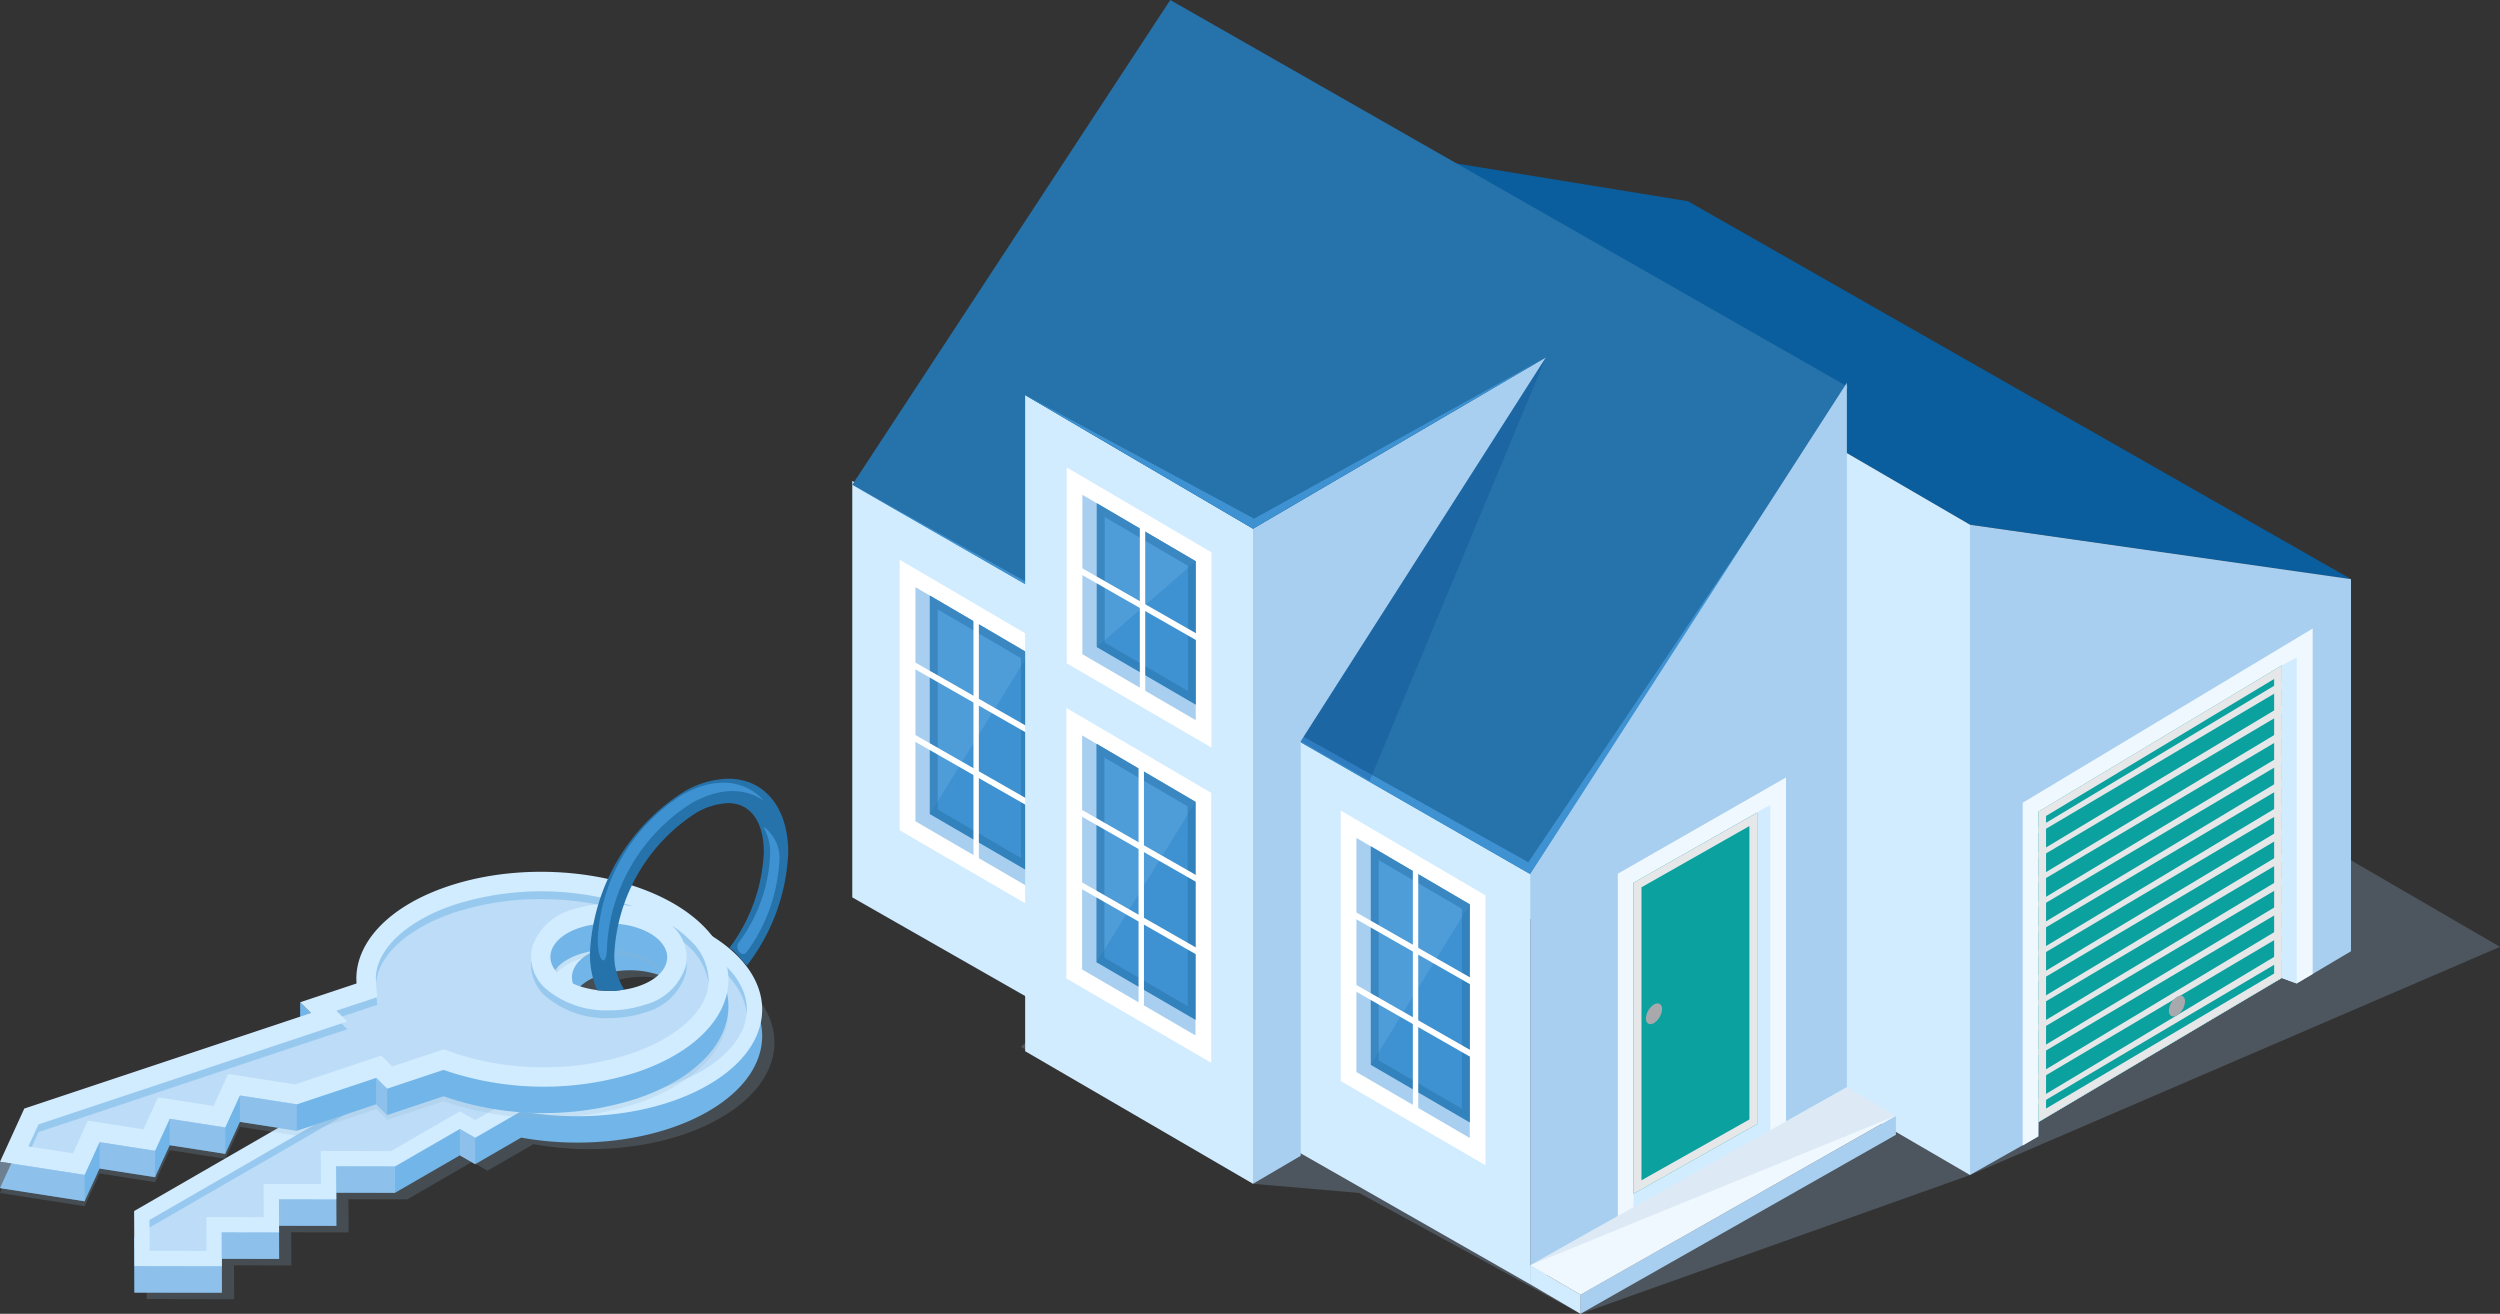 <svg xmlns="http://www.w3.org/2000/svg" width="187.715" height="98.65" viewBox="0 0 187.715 98.65">
  <rect x="0" y="0" width="187.715" height="98.65" fill="#333333" stroke="none"/>
  <g id="Client_Detail" data-name="Client Detail" transform="translate(57 11.114)">
    <g id="Group_6744" data-name="Group 6744" transform="translate(-57 38.211)">
      <path id="Path_9497" data-name="Path 9497" d="M556.2,297.2c-5.473-3.16-14.319-3.176-19.758-.036-3.789,2.188-4.917,5.33-3.405,8.1l-3.454,1.995,1.149.663-17.569,10.143.022,4.135,6.57.012-.014-2.545,4.311.007-.014-2.488,4.311.008-.013-2.489,4.415.009,4.872-2.813,1.149.663,3.454-1.995c4.8.872,10.246.222,14.036-1.966C561.7,305.471,561.669,300.364,556.2,297.2Zm-2.667,5.128a6.85,6.85,0,0,1-6.2-.011c-1.717-.992-1.725-2.593-.02-3.578a6.848,6.848,0,0,1,6.2.011C555.227,299.746,555.236,301.348,553.53,302.333Z" transform="translate(-502.173 -273.984)" fill="#92b4d1" opacity="0.2"/>
      <path id="Path_9498" data-name="Path 9498" d="M554.608,296.347c-5.473-3.159-14.318-3.176-19.757-.036-3.79,2.189-4.917,5.33-3.406,8.1l-3.454,1.995,1.149.663-17.568,10.143.022,4.135,6.57.012-.014-2.545,4.31.008-.013-2.489,4.311.008-.014-2.489,4.415.008,4.872-2.813,1.149.664,3.454-1.995c4.8.872,10.246.221,14.035-1.966C560.109,304.614,560.081,299.506,554.608,296.347Zm-2.666,5.128a6.847,6.847,0,0,1-6.2-.011c-1.717-.992-1.725-2.593-.02-3.578a6.85,6.85,0,0,1,6.2.012C553.639,298.888,553.648,300.49,551.942,301.475Z" transform="translate(-501.502 -273.622)" fill="#72b5e8"/>
      <path id="Path_9499" data-name="Path 9499" d="M554.608,292.916c-5.473-3.16-14.318-3.176-19.757-.036-3.79,2.188-4.917,5.33-3.406,8.1l-3.454,1.995,1.149.663-17.568,10.143.022,4.136,6.57.012-.014-2.545,4.31.008-.013-2.488,4.311.007-.014-2.489,4.415.009,4.872-2.813,1.149.663,3.454-1.995c4.8.873,10.246.222,14.035-1.966C560.109,301.183,560.081,296.076,554.608,292.916Zm-2.666,5.129a6.849,6.849,0,0,1-6.2-.012c-1.717-.991-1.725-2.593-.02-3.577a6.848,6.848,0,0,1,6.2.011C553.639,295.458,553.648,297.06,551.942,298.045Z" transform="translate(-501.502 -272.172)" fill="#d1ebff"/>
      <path id="Path_9500" data-name="Path 9500" d="M513.59,317.612l-.013-2.318,18.72-10.807-1.149-.664,2.7-1.557-.539-.99c-1.255-2.3-.145-4.753,2.969-6.551a18.806,18.806,0,0,1,9.245-2.19,19.037,19.037,0,0,1,9.358,2.226c2.286,1.32,3.545,3,3.545,4.736,0,1.715-1.238,3.374-3.484,4.67a18.79,18.79,0,0,1-9.234,2.186h0a22.588,22.588,0,0,1-4.017-.355l-.417-.076-3.244,1.872-1.148-.663-5.181,2.991-5.268-.009.014,2.488-4.311-.008.013,2.488-4.311-.007.014,2.545Zm36.064-24.2a7.435,7.435,0,0,0-3.658.89,3.021,3.021,0,0,0,.02,5.578,7.984,7.984,0,0,0,7.352.011,3.02,3.02,0,0,0-.02-5.577A7.494,7.494,0,0,0,549.654,293.41Z" transform="translate(-502.349 -273.017)" fill="#a8cff0" opacity="0.5"/>
      <g id="Group_6738" data-name="Group 6738" transform="translate(11.228 19.518)">
        <path id="Path_9501" data-name="Path 9501" d="M532.3,314l-.487-.281-18.232,10.526,0,.561Z" transform="translate(-513.577 -301.486)" fill="#72b5e8" opacity="0.5"/>
        <path id="Path_9502" data-name="Path 9502" d="M568.382,303.971a7.984,7.984,0,0,0,7.352.011,3.3,3.3,0,0,0,1.851-2.778,2.68,2.68,0,0,0-.022-.282,3.39,3.39,0,0,1-1.829,2.5,7.984,7.984,0,0,1-7.352-.011,3.423,3.423,0,0,1-1.848-2.518,2.524,2.524,0,0,0-.022.282A3.326,3.326,0,0,0,568.382,303.971Z" transform="translate(-535.944 -296.065)" fill="#72b5e8" opacity="0.5"/>
        <path id="Path_9503" data-name="Path 9503" d="M550.346,295.288a18.807,18.807,0,0,1,9.245-2.19,22.673,22.673,0,0,1,3.87.327c.089,0,.174-.015.263-.015a7.494,7.494,0,0,1,3.693.9,4.482,4.482,0,0,1,.9.683c.212.108.427.213.629.329,2.162,1.248,3.391,2.822,3.52,4.455.008-.094.026-.188.026-.282,0-1.734-1.259-3.416-3.545-4.736a19.036,19.036,0,0,0-9.358-2.226,18.806,18.806,0,0,0-9.245,2.19c-2.384,1.377-3.589,3.136-3.461,4.918C547.021,298.057,548.213,296.52,550.346,295.288Z" transform="translate(-527.647 -292.535)" fill="#72b5e8" opacity="0.5"/>
        <path id="Path_9504" data-name="Path 9504" d="M546.7,310.048l-.233-.428-2.464,1.423.487.282Z" transform="translate(-526.434 -299.754)" fill="#72b5e8" opacity="0.5"/>
        <path id="Path_9505" data-name="Path 9505" d="M520.953,332.542l.01,1.982h0l-.011-1.982Z" transform="translate(-516.694 -309.439)" fill="#72b5e8" opacity="0.5"/>
        <path id="Path_9506" data-name="Path 9506" d="M535.836,323.95l.01,1.926h0l-.01-1.926Z" transform="translate(-522.982 -305.809)" fill="#72b5e8" opacity="0.5"/>
        <path id="Path_9507" data-name="Path 9507" d="M528.395,328.246l.01,1.926h0l-.01-1.926Z" transform="translate(-519.838 -307.624)" fill="#72b5e8" opacity="0.5"/>
      </g>
      <g id="Group_6740" data-name="Group 6740" transform="translate(0 16.134)">
        <path id="Path_9508" data-name="Path 9508" d="M533.162,303.639v2.492l.816-1.682Z" transform="translate(-510.625 -293.843)" fill="#72b5e8"/>
        <path id="Path_9509" data-name="Path 9509" d="M546.923,294.79c-3.887-3.862-12.441-5.193-19.106-2.973-4.644,1.547-7.137,4.41-6.912,7.311l-4.233,1.41.815.81-21.529,7.172-1.824,3.993,6.354.989,1.122-2.457,4.169.649,1.1-2.4,4.169.649,1.1-2.4,4.27.665,5.97-1.989.815.81,4.233-1.41a23.014,23.014,0,0,0,14.462.191C548.558,303.582,550.81,298.652,546.923,294.79Zm-4.869,4.55c-2.09.7-4.773.279-5.992-.933s-.513-2.757,1.578-3.454,4.773-.279,5.992.933S544.144,298.644,542.054,299.34Z" transform="translate(-494.134 -288.394)" fill="#92b4d1" opacity="0.2" style="mix-blend-mode: multiply;isolation: isolate"/>
        <path id="Path_9510" data-name="Path 9510" d="M546.923,294.155c-3.887-3.862-12.441-5.193-19.106-2.973-4.644,1.547-7.137,4.409-6.912,7.31l-4.233,1.41.815.811-21.529,7.172-1.824,3.993,6.354.989,1.122-2.457,4.169.648,1.1-2.4,4.169.649,1.1-2.4,4.27.664,5.97-1.989.815.811,4.233-1.41a23.011,23.011,0,0,0,14.462.191C548.558,302.947,550.81,298.017,546.923,294.155Zm-4.869,4.55c-2.09.7-4.773.279-5.992-.933s-.513-2.757,1.578-3.454,4.773-.279,5.992.932S544.144,298.009,542.054,298.7Z" transform="translate(-494.134 -288.126)" fill="#72b5e8"/>
        <path id="Path_9511" data-name="Path 9511" d="M546.923,290.724c-3.887-3.862-12.441-5.193-19.106-2.973-4.644,1.547-7.137,4.41-6.912,7.311l-4.233,1.41.815.81-21.529,7.172-1.824,3.993,6.354.989,1.122-2.457,4.169.648,1.1-2.4,4.169.648,1.1-2.4,4.27.665,5.97-1.989.815.811,4.233-1.411a23.015,23.015,0,0,0,14.462.191C548.558,299.516,550.81,294.586,546.923,290.724Zm-4.869,4.55c-2.09.7-4.773.279-5.992-.932s-.513-2.758,1.578-3.454,4.773-.279,5.992.933S544.144,294.578,542.054,295.274Z" transform="translate(-494.134 -286.676)" fill="#d1ebff"/>
        <path id="Path_9512" data-name="Path 9512" d="M497.839,308.368l.754-1.65,23.186-7.723-.816-.811,3.059-1.019-.089-1.143c-.176-2.271,2.145-4.55,5.913-5.805a21.6,21.6,0,0,1,13.426.143,8.753,8.753,0,0,0-1.891-.2,8.468,8.468,0,0,0-2.64.412,4.341,4.341,0,0,0-3.1,2.9,3.161,3.161,0,0,0,.952,2.99,6.987,6.987,0,0,0,4.851,1.7,8.445,8.445,0,0,0,2.638-.412,4.34,4.34,0,0,0,3.1-2.9,3.164,3.164,0,0,0-.953-2.99l-.054-.054a8.852,8.852,0,0,1,1.279,1.039,4.074,4.074,0,0,1,1.382,3.77c-.456,1.944-2.64,3.743-5.842,4.81a20.7,20.7,0,0,1-6.461,1h0a20.731,20.731,0,0,1-7.034-1.174l-.482-.176-3.862,1.287-.816-.811-6.49,2.162-5.017-.781-1.1,2.4-4.168-.648-1.1,2.4-4.169-.649-1.122,2.457Z" transform="translate(-495.699 -287.75)" fill="#a8cff0" opacity="0.5"/>
        <g id="Group_6739" data-name="Group 6739" transform="translate(2.139 1.467)" opacity="0.5">
          <path id="Path_9513" data-name="Path 9513" d="M582.4,294.921c.147.126.3.251.428.383a4.609,4.609,0,0,1,1.448,2.731,4.277,4.277,0,0,0-1.448-3.308,8.849,8.849,0,0,0-1.279-1.039l.054.054A3.567,3.567,0,0,1,582.4,294.921Z" transform="translate(-533.207 -291.106)" fill="#72b5e8"/>
          <path id="Path_9514" data-name="Path 9514" d="M564.2,300.253a3.328,3.328,0,0,1-1.011-2.051,3.214,3.214,0,0,0,1.011,2.628,6.987,6.987,0,0,0,4.851,1.7,8.448,8.448,0,0,0,2.639-.412,4.341,4.341,0,0,0,3.1-2.9,2.924,2.924,0,0,0,.059-.938,3,3,0,0,1-.059.36,4.341,4.341,0,0,1-3.1,2.9,8.451,8.451,0,0,1-2.639.412A6.987,6.987,0,0,1,564.2,300.253Z" transform="translate(-525.443 -293.013)" fill="#72b5e8"/>
          <path id="Path_9515" data-name="Path 9515" d="M543.025,296.1c.174-2.1,2.418-4.139,5.907-5.3a20.749,20.749,0,0,1,6.475-1,22.2,22.2,0,0,1,4.234.405c.274-.025.549-.043.826-.043a8.754,8.754,0,0,1,1.891.2,21.6,21.6,0,0,0-13.426-.143c-3.768,1.255-6.089,3.534-5.913,5.805Z" transform="translate(-516.925 -289.217)" fill="#72b5e8"/>
          <path id="Path_9516" data-name="Path 9516" d="M540.941,303.568l-.044-.563-3.016,1,.436.432Z" transform="translate(-514.758 -295.043)" fill="#72b5e8"/>
          <path id="Path_9517" data-name="Path 9517" d="M498.592,314.555l23.186-7.723-.436-.432-22.75,7.578-.754,1.65.246.038Z" transform="translate(-497.839 -296.477)" fill="#72b5e8"/>
        </g>
        <path id="Path_9518" data-name="Path 9518" d="M494.134,324.375v1.981l6.354.989v-1.981Z" transform="translate(-494.134 -302.605)" fill="#a8cff0" opacity="0.5"/>
        <path id="Path_9519" data-name="Path 9519" d="M507.08,321.832v1.981l4.169.649v-1.981Z" transform="translate(-499.604 -301.531)" fill="#a8cff0" opacity="0.5"/>
        <path id="Path_9520" data-name="Path 9520" d="M516.2,318.795v1.981l4.169.649v-1.981Z" transform="translate(-503.457 -300.247)" fill="#a8cff0" opacity="0.5"/>
        <path id="Path_9521" data-name="Path 9521" d="M525.319,315.757v1.981l4.27.665v-1.981Z" transform="translate(-507.311 -298.964)" fill="#a8cff0" opacity="0.5"/>
        <path id="Path_9522" data-name="Path 9522" d="M543.051,313.464v1.981l.816.811v-1.981Z" transform="translate(-514.803 -297.995)" fill="#a8cff0" opacity="0.5"/>
      </g>
      <g id="Group_6743" data-name="Group 6743" transform="translate(41.47)">
        <path id="Path_9525" data-name="Path 9525" d="M572.707,290.512l.722-.106a4.539,4.539,0,0,1-.75-2.761,13.387,13.387,0,0,1,6.068-10.464,5.106,5.106,0,0,1,2.471-.773c1.678,0,2.68,1.383,2.68,3.7a12.942,12.942,0,0,1-2.578,7.173l.252.163c.421.409.6.707,1.04,1.12l-.041.111a14.863,14.863,0,0,0,3.162-8.567c0-3.362-1.772-5.534-4.514-5.534a6.82,6.82,0,0,0-3.388,1.019,15.186,15.186,0,0,0-6.986,12.052,6.936,6.936,0,0,0,.543,2.822Z" transform="translate(-568.017 -265.428)" fill="#2672ab"/>
        <path id="Path_9526" data-name="Path 9526" d="M572.544,287.458a13.649,13.649,0,0,1,6.315-10.808c1.9-1.088,3.735-1.225,5.175-.386.109.063.206.14.307.212a3.911,3.911,0,0,0-1-.843c-1.44-.839-3.277-.7-5.175.386a13.649,13.649,0,0,0-6.315,10.808C571.841,288.612,572.538,289.023,572.544,287.458Z" transform="translate(-568.441 -265.646)" fill="#3f92d1"/>
        <path id="Path_9527" data-name="Path 9527" d="M593.157,283.557a2.922,2.922,0,0,0-1.071-2.644c-.035-.02-.076-.033-.113-.051a3.808,3.808,0,0,1,.5,2.078,11.88,11.88,0,0,1-2.369,6.61.569.569,0,0,0,.2.806h0a.306.306,0,0,0,.4-.094A12.759,12.759,0,0,0,593.157,283.557Z" transform="translate(-576.118 -268.085)" fill="#3f92d1"/>
      </g>
      <path id="Path_9528" data-name="Path 9528" d="M555.077,320.785v1.981l-1.149-.663v-1.981Z" transform="translate(-519.399 -284.673)" fill="#a8cff0" opacity="0.5"/>
      <path id="Path_9529" data-name="Path 9529" d="M537.847,324.978v1.981l4.415.008v-1.981Z" transform="translate(-512.604 -286.726)" fill="#a8cff0" opacity="0.5"/>
      <path id="Path_9530" data-name="Path 9530" d="M534.716,329.282v1.981l-4.311-.008v-1.981Z" transform="translate(-509.46 -288.541)" fill="#a8cff0" opacity="0.5"/>
      <path id="Path_9531" data-name="Path 9531" d="M527.274,333.579v1.981l-4.311-.008v-1.981Z" transform="translate(-506.316 -290.356)" fill="#a8cff0" opacity="0.5"/>
      <path id="Path_9532" data-name="Path 9532" d="M518.18,337.97v1.981h-6.57v-1.993Z" transform="translate(-501.518 -292.21)" fill="#a8cff0" opacity="0.5"/>
    </g>
    <g id="Group_6757" data-name="Group 6757" transform="translate(6.994 -11.114)">
      <path id="Path_9556" data-name="Path 9556" d="M381.649,215.506l17.435,10.284,7.973.688,16.616,9.077,29.251-10.421L492.715,208l-61.981-36Z" transform="translate(-368.995 -136.905)" fill="#92b4d1" opacity="0.273"/>
      <g id="Group_6750" data-name="Group 6750" transform="translate(34.175 10.453)">
        <path id="Path_9557" data-name="Path 9557" d="M418.917,129.324l49.755,28.947,28.605,4.085-49.786-28.375Z" transform="translate(-418.917 -129.324)" fill="#0a5e9d"/>
        <path id="Path_9558" data-name="Path 9558" d="M505.05,179.453v48.828l5.14-2.9.008-1.075L528.48,213.48l1.113.413,4.077-2.417V183.538Z" transform="translate(-455.311 -150.505)" fill="#a8cff0"/>
        <path id="Path_9559" data-name="Path 9559" d="M468.671,158.272V207.1l-49.755-28.965V129.324Z" transform="translate(-418.917 -129.324)" fill="#d1ebff"/>
      </g>
      <path id="Path_9560" data-name="Path 9560" d="M511.922,206.028l21.772-13.08v25.939l-1.2.708-1.114-.413L513.1,230l-.008,1.075-1.171.693Z" transform="translate(-424.039 -145.754)" fill="#f0f8ff"/>
      <path id="Path_9561" data-name="Path 9561" d="M532.247,221.2V197.736l-18.282,10.983v23.308Z" transform="translate(-424.902 -147.777)" fill="#0ba19f"/>
      <path id="Path_9562" data-name="Path 9562" d="M513.964,208.719v23.308L532.246,221.2V197.736Zm17.7,12.157-17.126,10.138V209.045l17.126-10.289Z" transform="translate(-424.902 -147.778)" fill="#e6e7e8" style="mix-blend-mode: multiply;isolation: isolate"/>
      <g id="Group_6751" data-name="Group 6751" transform="translate(89.062 51.138)" style="mix-blend-mode: multiply;isolation: isolate">
        <path id="Path_9563" data-name="Path 9563" d="M532.247,200.383v-.6l-18.282,10.983v.443Z" transform="translate(-513.965 -199.779)" fill="#e6e7e8"/>
        <path id="Path_9564" data-name="Path 9564" d="M532.247,203.588v-.6l-18.282,10.983v.443Z" transform="translate(-513.965 -201.133)" fill="#e6e7e8"/>
        <path id="Path_9565" data-name="Path 9565" d="M532.247,206.792v-.6l-18.282,10.983v.443Z" transform="translate(-513.965 -202.487)" fill="#e6e7e8"/>
        <path id="Path_9566" data-name="Path 9566" d="M532.247,210v-.6l-18.282,10.983v.443Z" transform="translate(-513.965 -203.841)" fill="#e6e7e8"/>
        <path id="Path_9567" data-name="Path 9567" d="M532.247,213.2v-.6L513.965,223.58v.443Z" transform="translate(-513.965 -205.195)" fill="#e6e7e8"/>
        <path id="Path_9568" data-name="Path 9568" d="M532.247,216.406v-.6l-18.282,10.983v.443Z" transform="translate(-513.965 -206.549)" fill="#e6e7e8"/>
        <path id="Path_9569" data-name="Path 9569" d="M532.247,219.61v-.6l-18.282,10.983v.443Z" transform="translate(-513.965 -207.903)" fill="#e6e7e8"/>
        <path id="Path_9570" data-name="Path 9570" d="M532.247,222.814v-.6l-18.282,10.983v.443Z" transform="translate(-513.965 -209.257)" fill="#e6e7e8"/>
        <path id="Path_9571" data-name="Path 9571" d="M532.247,226.019v-.6L513.965,236.4v.443Z" transform="translate(-513.965 -210.611)" fill="#e6e7e8"/>
        <path id="Path_9572" data-name="Path 9572" d="M532.247,229.223v-.6L513.965,239.6v.443Z" transform="translate(-513.965 -211.965)" fill="#e6e7e8"/>
        <path id="Path_9573" data-name="Path 9573" d="M532.247,232.428v-.6l-18.282,10.983v.443Z" transform="translate(-513.965 -213.319)" fill="#e6e7e8"/>
        <path id="Path_9574" data-name="Path 9574" d="M532.247,235.632v-.6l-18.282,10.983v.443Z" transform="translate(-513.965 -214.673)" fill="#e6e7e8"/>
      </g>
      <g id="Group_6755" data-name="Group 6755" transform="translate(0 0)">
        <path id="Path_9575" data-name="Path 9575" d="M410.643,202.98v31.1l-50.908-29.057v-31.27Z" transform="translate(-359.735 -137.642)" fill="#d1ebff"/>
        <path id="Path_9576" data-name="Path 9576" d="M410.643,176.856l23.876-36.576-50.908-29.057-23.876,36.4Z" transform="translate(-359.735 -111.223)" fill="#2672ab"/>
        <path id="Path_9577" data-name="Path 9577" d="M410.643,198.117l23.876-36.576L410.5,197.226l-50.767-28.34Z" transform="translate(-359.735 -132.484)" fill="#3f92d1"/>
        <path id="Path_9578" data-name="Path 9578" d="M365.9,204.317V184l10.871,6.373v20.267Z" transform="translate(-362.342 -141.974)" fill="#fff"/>
        <path id="Path_9579" data-name="Path 9579" d="M376.458,192.557V210.1l-8.511-4.952V187.568Z" transform="translate(-363.205 -143.481)" fill="#a8cff0"/>
        <path id="Path_9580" data-name="Path 9580" d="M447.893,228.69v-30.8L471.665,161v54.381Z" transform="translate(-396.985 -132.257)" fill="#a8cff0"/>
        <path id="Path_9581" data-name="Path 9581" d="M433.836,157.687l-21.994,12.864v49.189l3.582-2.1V186.52Z" transform="translate(-381.752 -130.856)" fill="#a8cff0"/>
        <path id="Path_9582" data-name="Path 9582" d="M369.82,205.068l7.429,4.322V193.021l-7.429-4.355Z" transform="translate(-363.996 -143.945)" fill="#3f92d1"/>
        <path id="Path_9583" data-name="Path 9583" d="M369.82,205.068l7.429-12.047-7.429-4.355Z" transform="translate(-363.996 -143.945)" fill="#72b5e8" opacity="0.3"/>
        <path id="Path_9584" data-name="Path 9584" d="M369.82,188.666v16.4l7.429,4.322V193.021Zm6.84,19.7-6.249-3.636V189.7l6.249,3.663Z" transform="translate(-363.996 -143.945)" fill="#2672ab" opacity="0.5"/>
        <g id="Group_6752" data-name="Group 6752" transform="translate(4.546 46.191)">
          <path id="Path_9585" data-name="Path 9585" d="M375.9,191.425l-.405-.214V210.22l.405.214Z" transform="translate(-370.942 -191.211)" fill="#fff"/>
          <path id="Path_9586" data-name="Path 9586" d="M367.608,197.182v.511l9,5.143v-.511Z" transform="translate(-367.608 -193.734)" fill="#fff"/>
          <path id="Path_9587" data-name="Path 9587" d="M367.608,206.607v.511l9,5.143v-.511Z" transform="translate(-367.608 -197.717)" fill="#fff"/>
        </g>
        <path id="Path_9588" data-name="Path 9588" d="M399.323,172.625v49.189l-17.11-9.954V162.6Z" transform="translate(-369.233 -132.929)" fill="#d1ebff"/>
        <path id="Path_9589" data-name="Path 9589" d="M423.247,236.926V216.611l10.871,6.373V243.25Z" transform="translate(-386.571 -155.753)" fill="#fff"/>
        <path id="Path_9590" data-name="Path 9590" d="M433.8,225.167v17.539l-8.511-4.952V220.177Z" transform="translate(-387.434 -157.26)" fill="#a8cff0"/>
        <path id="Path_9591" data-name="Path 9591" d="M387.615,186.706V172l10.871,6.373v14.661Z" transform="translate(-371.515 -136.902)" fill="#fff"/>
        <path id="Path_9592" data-name="Path 9592" d="M398.169,180.552v11.933l-8.511-4.952V175.563Z" transform="translate(-372.379 -138.409)" fill="#a8cff0"/>
        <path id="Path_9593" data-name="Path 9593" d="M427.163,237.677,434.592,242V225.631l-7.429-4.355Z" transform="translate(-388.226 -157.724)" fill="#3f92d1"/>
        <path id="Path_9594" data-name="Path 9594" d="M427.163,237.677l7.429-12.047-7.429-4.355Z" transform="translate(-388.226 -157.724)" fill="#72b5e8" opacity="0.3"/>
        <path id="Path_9595" data-name="Path 9595" d="M391.531,187.457l7.429,4.322V181.016l-7.429-4.355Z" transform="translate(-373.17 -138.873)" fill="#3f92d1"/>
        <path id="Path_9596" data-name="Path 9596" d="M427.163,221.275v16.4L434.592,242V225.63Zm6.84,19.7-6.25-3.636V222.3l6.25,3.663Z" transform="translate(-388.226 -157.724)" fill="#2672ab" opacity="0.5"/>
        <path id="Path_9597" data-name="Path 9597" d="M391.531,187.457l7.429-6.441-7.429-4.355Z" transform="translate(-373.17 -138.873)" fill="#72b5e8" opacity="0.3"/>
        <path id="Path_9598" data-name="Path 9598" d="M391.531,176.661v10.8l7.429,4.323V181.016Zm6.84,14.093-6.249-3.636v-9.427l6.249,3.663Z" transform="translate(-373.17 -138.873)" fill="#2672ab" opacity="0.5"/>
        <path id="Path_9599" data-name="Path 9599" d="M459.277,219.54l12.629-7.227v27.245l-12.629,7.178Z" transform="translate(-401.795 -153.937)" fill="#f0f8ff"/>
        <path id="Path_9600" data-name="Path 9600" d="M461.321,221.723v24.469l10.269-5.806V215.88Z" transform="translate(-402.659 -155.444)" fill="#d1ebff"/>
        <path id="Path_9601" data-name="Path 9601" d="M470.606,240.267V216.878l-9.285,5.267V245.5Z" transform="translate(-402.659 -155.866)" fill="#0ba19f"/>
        <path id="Path_9602" data-name="Path 9602" d="M461.32,222.144V245.5l9.286-5.234V216.878Zm8.7,17.778-8.105,4.568v-22l8.105-4.6Z" transform="translate(-402.658 -155.866)" fill="#e6e7e8" style="mix-blend-mode: multiply;isolation: isolate"/>
        <path id="Path_9603" data-name="Path 9603" d="M399.323,163.268,421.316,150.4l-17.11-9.954-21.994,12.788Z" transform="translate(-369.233 -123.572)" fill="#2672ab"/>
        <path id="Path_9604" data-name="Path 9604" d="M399.323,170.551l21.994-12.864L399.4,169.8l-17.191-9.283Z" transform="translate(-369.233 -130.856)" fill="#3f92d1"/>
        <g id="Group_6753" data-name="Group 6753" transform="translate(37.534 64.886)">
          <path id="Path_9605" data-name="Path 9605" d="M433.029,223.8l-.405-.214v19.008l.405.214Z" transform="translate(-428.067 -223.586)" fill="#fff"/>
          <path id="Path_9606" data-name="Path 9606" d="M424.733,229.557v.511l9,5.143V234.7Z" transform="translate(-424.733 -226.109)" fill="#fff"/>
          <path id="Path_9607" data-name="Path 9607" d="M424.733,238.982v.511l9,5.143v-.511Z" transform="translate(-424.733 -230.092)" fill="#fff"/>
        </g>
        <path id="Path_9608" data-name="Path 9608" d="M387.58,223.592V203.277l10.871,6.373v20.267Z" transform="translate(-371.501 -150.119)" fill="#fff"/>
        <path id="Path_9609" data-name="Path 9609" d="M398.134,211.833v17.539l-8.511-4.952V206.844Z" transform="translate(-372.364 -151.626)" fill="#a8cff0"/>
        <path id="Path_9610" data-name="Path 9610" d="M391.5,224.344l7.43,4.322V212.3l-7.43-4.355Z" transform="translate(-373.155 -152.09)" fill="#3f92d1"/>
        <path id="Path_9611" data-name="Path 9611" d="M391.5,224.344l7.43-12.047-7.43-4.355Z" transform="translate(-373.155 -152.09)" fill="#72b5e8" opacity="0.3"/>
        <path id="Path_9612" data-name="Path 9612" d="M391.5,207.942v16.4l7.43,4.322V212.3Zm6.84,19.7L392.086,224V208.972l6.249,3.663Z" transform="translate(-373.155 -152.09)" fill="#2672ab" opacity="0.5"/>
        <g id="Group_6754" data-name="Group 6754" transform="translate(16.938 57.187)">
          <path id="Path_9613" data-name="Path 9613" d="M397.363,210.467l-.405-.213v19.008l.405.214Z" transform="translate(-392.4 -210.253)" fill="#fff"/>
          <path id="Path_9614" data-name="Path 9614" d="M389.066,216.224v.511l9,5.143v-.511Z" transform="translate(-389.066 -212.776)" fill="#fff"/>
          <path id="Path_9615" data-name="Path 9615" d="M389.066,225.649v.511l9,5.143v-.511Z" transform="translate(-389.066 -216.758)" fill="#fff"/>
        </g>
      </g>
      <g id="Group_6756" data-name="Group 6756" transform="translate(50.901 81.632)">
        <path id="Path_9616" data-name="Path 9616" d="M454.411,269.737v1.434L478.1,257.73V256.3Z" transform="translate(-450.64 -254.153)" fill="#a8cff0"/>
        <path id="Path_9617" data-name="Path 9617" d="M451.659,277.954v1.434l-3.778-2.219v-1.426Z" transform="translate(-447.881 -262.371)" fill="#d1ebff"/>
        <path id="Path_9618" data-name="Path 9618" d="M447.881,265.959l3.778,2.211,23.68-13.441-3.687-2.143Z" transform="translate(-447.881 -252.586)" fill="#f0f8ff"/>
      </g>
      <path id="Path_9619" data-name="Path 9619" d="M464.143,242.119a1.337,1.337,0,0,1-.606,1.046c-.336.193-.607.039-.607-.346a1.336,1.336,0,0,1,.607-1.047C463.872,241.579,464.143,241.734,464.143,242.119Z" transform="translate(-403.339 -166.349)" fill="#a7a9ac" style="mix-blend-mode: multiply;isolation: isolate"/>
      <path id="Path_9620" data-name="Path 9620" d="M532.143,241.119a1.337,1.337,0,0,1-.606,1.046c-.336.193-.607.039-.607-.346a1.337,1.337,0,0,1,.607-1.047C531.872,240.579,532.143,240.734,532.143,241.119Z" transform="translate(-432.071 -165.927)" fill="#a7a9ac" style="mix-blend-mode: multiply;isolation: isolate"/>
      <path id="Path_9621" data-name="Path 9621" d="M418.044,186.52l18.412-28.833-13.236,31.8Z" transform="translate(-384.373 -130.856)" fill="#084c94" opacity="0.3"/>
      <path id="Path_9622" data-name="Path 9622" d="M447.881,265.959l27.458-11.23-3.687-2.143Z" transform="translate(-396.98 -170.953)" fill="#92b4d1" opacity="0.2"/>
      <path id="Path_9623" data-name="Path 9623" d="M545.624,197.3v23.469l1.114.413V196.7Z" transform="translate(-438.279 -147.338)" fill="#d1ebff"/>
      <path id="Path_9624" data-name="Path 9624" d="M397.529,178.05l-.405-.214v14.031l.405.214Z" transform="translate(-375.533 -139.369)" fill="#fff"/>
      <path id="Path_9625" data-name="Path 9625" d="M389.233,184.882v.511l9,5.143v-.511Z" transform="translate(-372.199 -142.346)" fill="#fff"/>
    </g>
  </g>
</svg>
